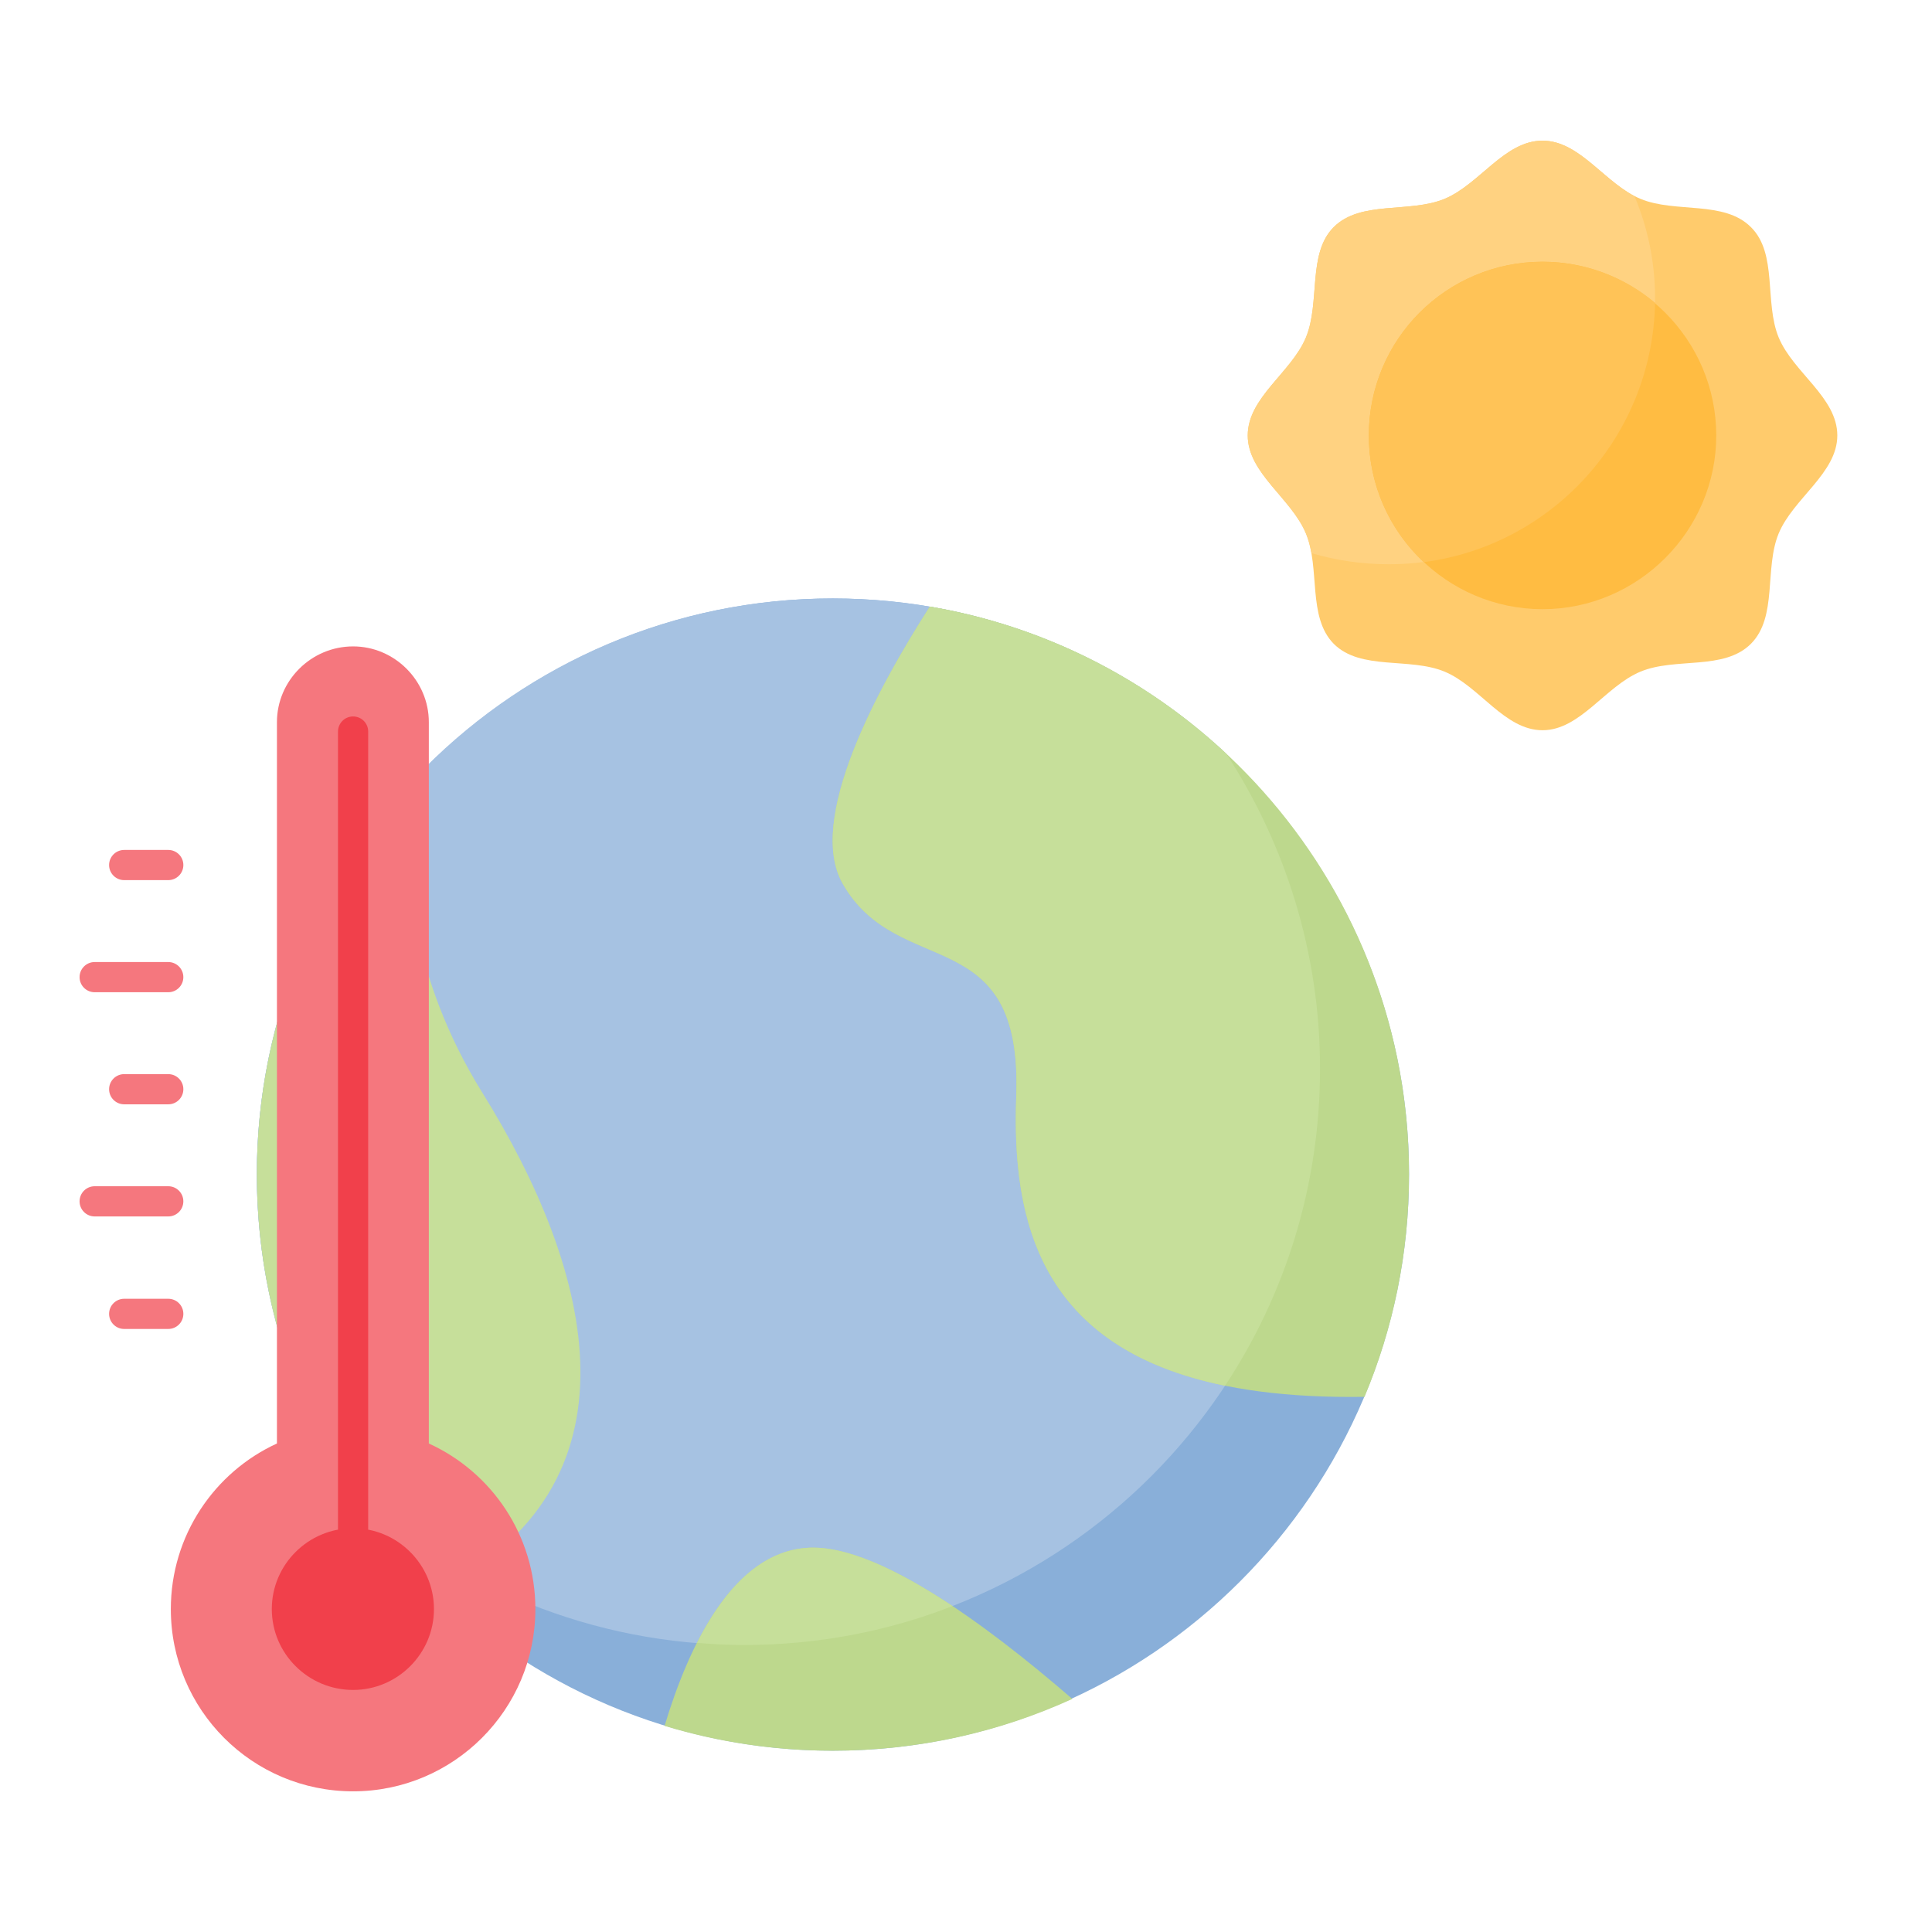 <svg id="Layer_1" height="512" viewBox="0 0 128 128" width="512" xmlns="http://www.w3.org/2000/svg"><g><g clip-rule="evenodd" fill-rule="evenodd"><g><g><path d="m55.17 115.988c21.033 0 38.183-17.15 38.183-38.184 0-21.004-17.149-38.154-38.183-38.154s-38.154 17.15-38.154 38.154c0 21.034 17.121 38.184 38.154 38.184z" fill="#89afd9"/><path d="m55.17 39.65c10.091 0 19.247 3.912 26.079 10.291 3.912 6.008 6.208 13.152 6.208 20.861 0 21.09-17.093 38.184-38.183 38.184-10.063 0-19.248-3.912-26.05-10.289-3.94-6.01-6.208-13.182-6.208-20.893 0-21.06 17.064-38.154 38.154-38.154z" fill="#a6c2e2"/></g><path d="m28.836 105.443c-7.285-6.945-11.82-16.754-11.82-27.639 0-9.949 3.827-19.049 10.091-25.852-.51 5.244.057 12.727 4.847 20.438 7.37 11.85 10.999 26.022-3.118 33.053z" fill="#c6df9a"/><g><path d="m61.604 40.189c18.028 3.061 31.748 18.736 31.748 37.615 0 5.244-1.049 10.205-2.948 14.74-20.636.313-23.442-9.893-23.074-19.928.425-11.707-7.824-7.596-11.509-14.088-2.38-4.221 2.24-12.811 5.783-18.339z" fill="#bdd88d"/><path d="m61.604 40.189c7.54 1.275 14.315 4.762 19.644 9.752 3.912 6.008 6.208 13.18 6.208 20.861 0 7.768-2.324 14.996-6.293 21.006-12.273-2.494-14.144-10.913-13.832-19.191.425-11.707-7.824-7.596-11.509-14.088-2.381-4.222 2.239-12.812 5.782-18.34z" fill="#c6df9a"/></g><g><path d="m71.044 112.559c-4.847 2.211-10.205 3.43-15.874 3.43-3.855 0-7.597-.568-11.14-1.645 1.587-5.273 4.479-11.424 9.411-11.793 4.478-.34 11.679 4.877 17.603 10.008z" fill="#bdd88d"/><path d="m46.184 108.844c1.672-3.316 4.025-6.066 7.257-6.293 2.579-.197 6.038 1.447 9.666 3.855-4.28 1.672-8.958 2.58-13.833 2.58-1.049 0-2.069-.056-3.09-.142z" fill="#c6df9a"/></g></g><g><path d="m23.394 42.826c-2.778 0-5.046 2.268-5.046 5.018v47.791c-4.138 1.898-7.03 6.094-7.03 10.971 0 6.66 5.386 12.074 12.076 12.074 6.661 0 12.076-5.414 12.076-12.074 0-4.877-2.892-9.072-7.059-10.971v-47.791c0-2.75-2.268-5.018-5.017-5.018z" fill="#f5777e"/><path d="m23.394 111.963c2.948 0 5.357-2.41 5.357-5.357 0-2.949-2.41-5.357-5.357-5.357-2.977 0-5.386 2.408-5.386 5.357 0 2.947 2.409 5.357 5.386 5.357z" fill="#f1404b"/></g><g><g><path d="m102.197 9.32c2.494 0 4.167 2.891 6.491 3.855 2.324.963 5.527.084 7.313 1.871 1.786 1.756.878 4.988 1.842 7.313s3.884 3.969 3.884 6.492c0 2.494-2.92 4.166-3.884 6.49s-.057 5.527-1.842 7.314c-1.786 1.785-4.989.877-7.313 1.842-2.324.963-3.997 3.883-6.491 3.883-2.523 0-4.167-2.92-6.492-3.883-2.324-.965-5.556-.057-7.341-1.842-1.758-1.787-.879-4.99-1.843-7.314s-3.855-3.996-3.855-6.49c0-2.523 2.891-4.168 3.855-6.492s.085-5.557 1.843-7.313c1.786-1.787 5.017-.908 7.341-1.871 2.325-.964 3.969-3.855 6.492-3.855z" fill="#ffcb6c"/><path d="m102.197 9.32c2.381 0 3.968 2.58 6.094 3.686.879 2.068 1.361 4.365 1.361 6.746 0 9.75-7.909 17.631-17.632 17.631-1.786 0-3.515-.256-5.13-.736-.085-.453-.199-.908-.369-1.305-.964-2.324-3.855-3.996-3.855-6.49 0-2.523 2.891-4.168 3.855-6.492s.085-5.557 1.843-7.313c1.786-1.787 5.017-.908 7.341-1.871 2.325-.965 3.969-3.856 6.492-3.856z" fill="#ffd281"/></g><g><path d="m102.197 40.359c6.321 0 11.509-5.188 11.509-11.508 0-6.35-5.188-11.51-11.509-11.51-6.35 0-11.509 5.16-11.509 11.51 0 6.321 5.159 11.508 11.509 11.508z" fill="#ffbc42"/><path d="m102.197 17.342c2.834 0 5.442 1.021 7.455 2.721-.17 8.816-6.775 16.074-15.335 17.18-2.239-2.098-3.628-5.074-3.628-8.391-.001-6.379 5.13-11.51 11.508-11.51z" fill="#ffc357"/></g></g></g><g><path d="m23.394 102.248c-.552 0-1-.447-1-1v-52.781c0-.553.448-1 1-1s1 .447 1 1v52.781c0 .553-.448 1-1 1z" fill="#f1404b"/></g><g><g><path d="m11.148 58.311h-2.92c-.552 0-1-.447-1-1s.448-1 1-1h2.92c.552 0 1 .447 1 1s-.448 1-1 1z" fill="#f5777e"/></g><g><path d="m11.148 65.738h-4.876c-.552 0-1-.447-1-1s.448-1 1-1h4.875c.552 0 1 .447 1 1s-.447 1-.999 1z" fill="#f5777e"/></g><g><path d="m11.148 73.164h-2.92c-.552 0-1-.447-1-1s.448-1 1-1h2.92c.552 0 1 .447 1 1s-.448 1-1 1z" fill="#f5777e"/></g><g><path d="m11.148 80.592h-4.876c-.552 0-1-.447-1-1s.448-1 1-1h4.875c.552 0 1 .447 1 1s-.447 1-.999 1z" fill="#f5777e"/></g><g><path d="m11.148 88.047h-2.92c-.552 0-1-.447-1-1s.448-1 1-1h2.92c.552 0 1 .447 1 1s-.448 1-1 1z" fill="#f5777e"/></g></g></g></svg>